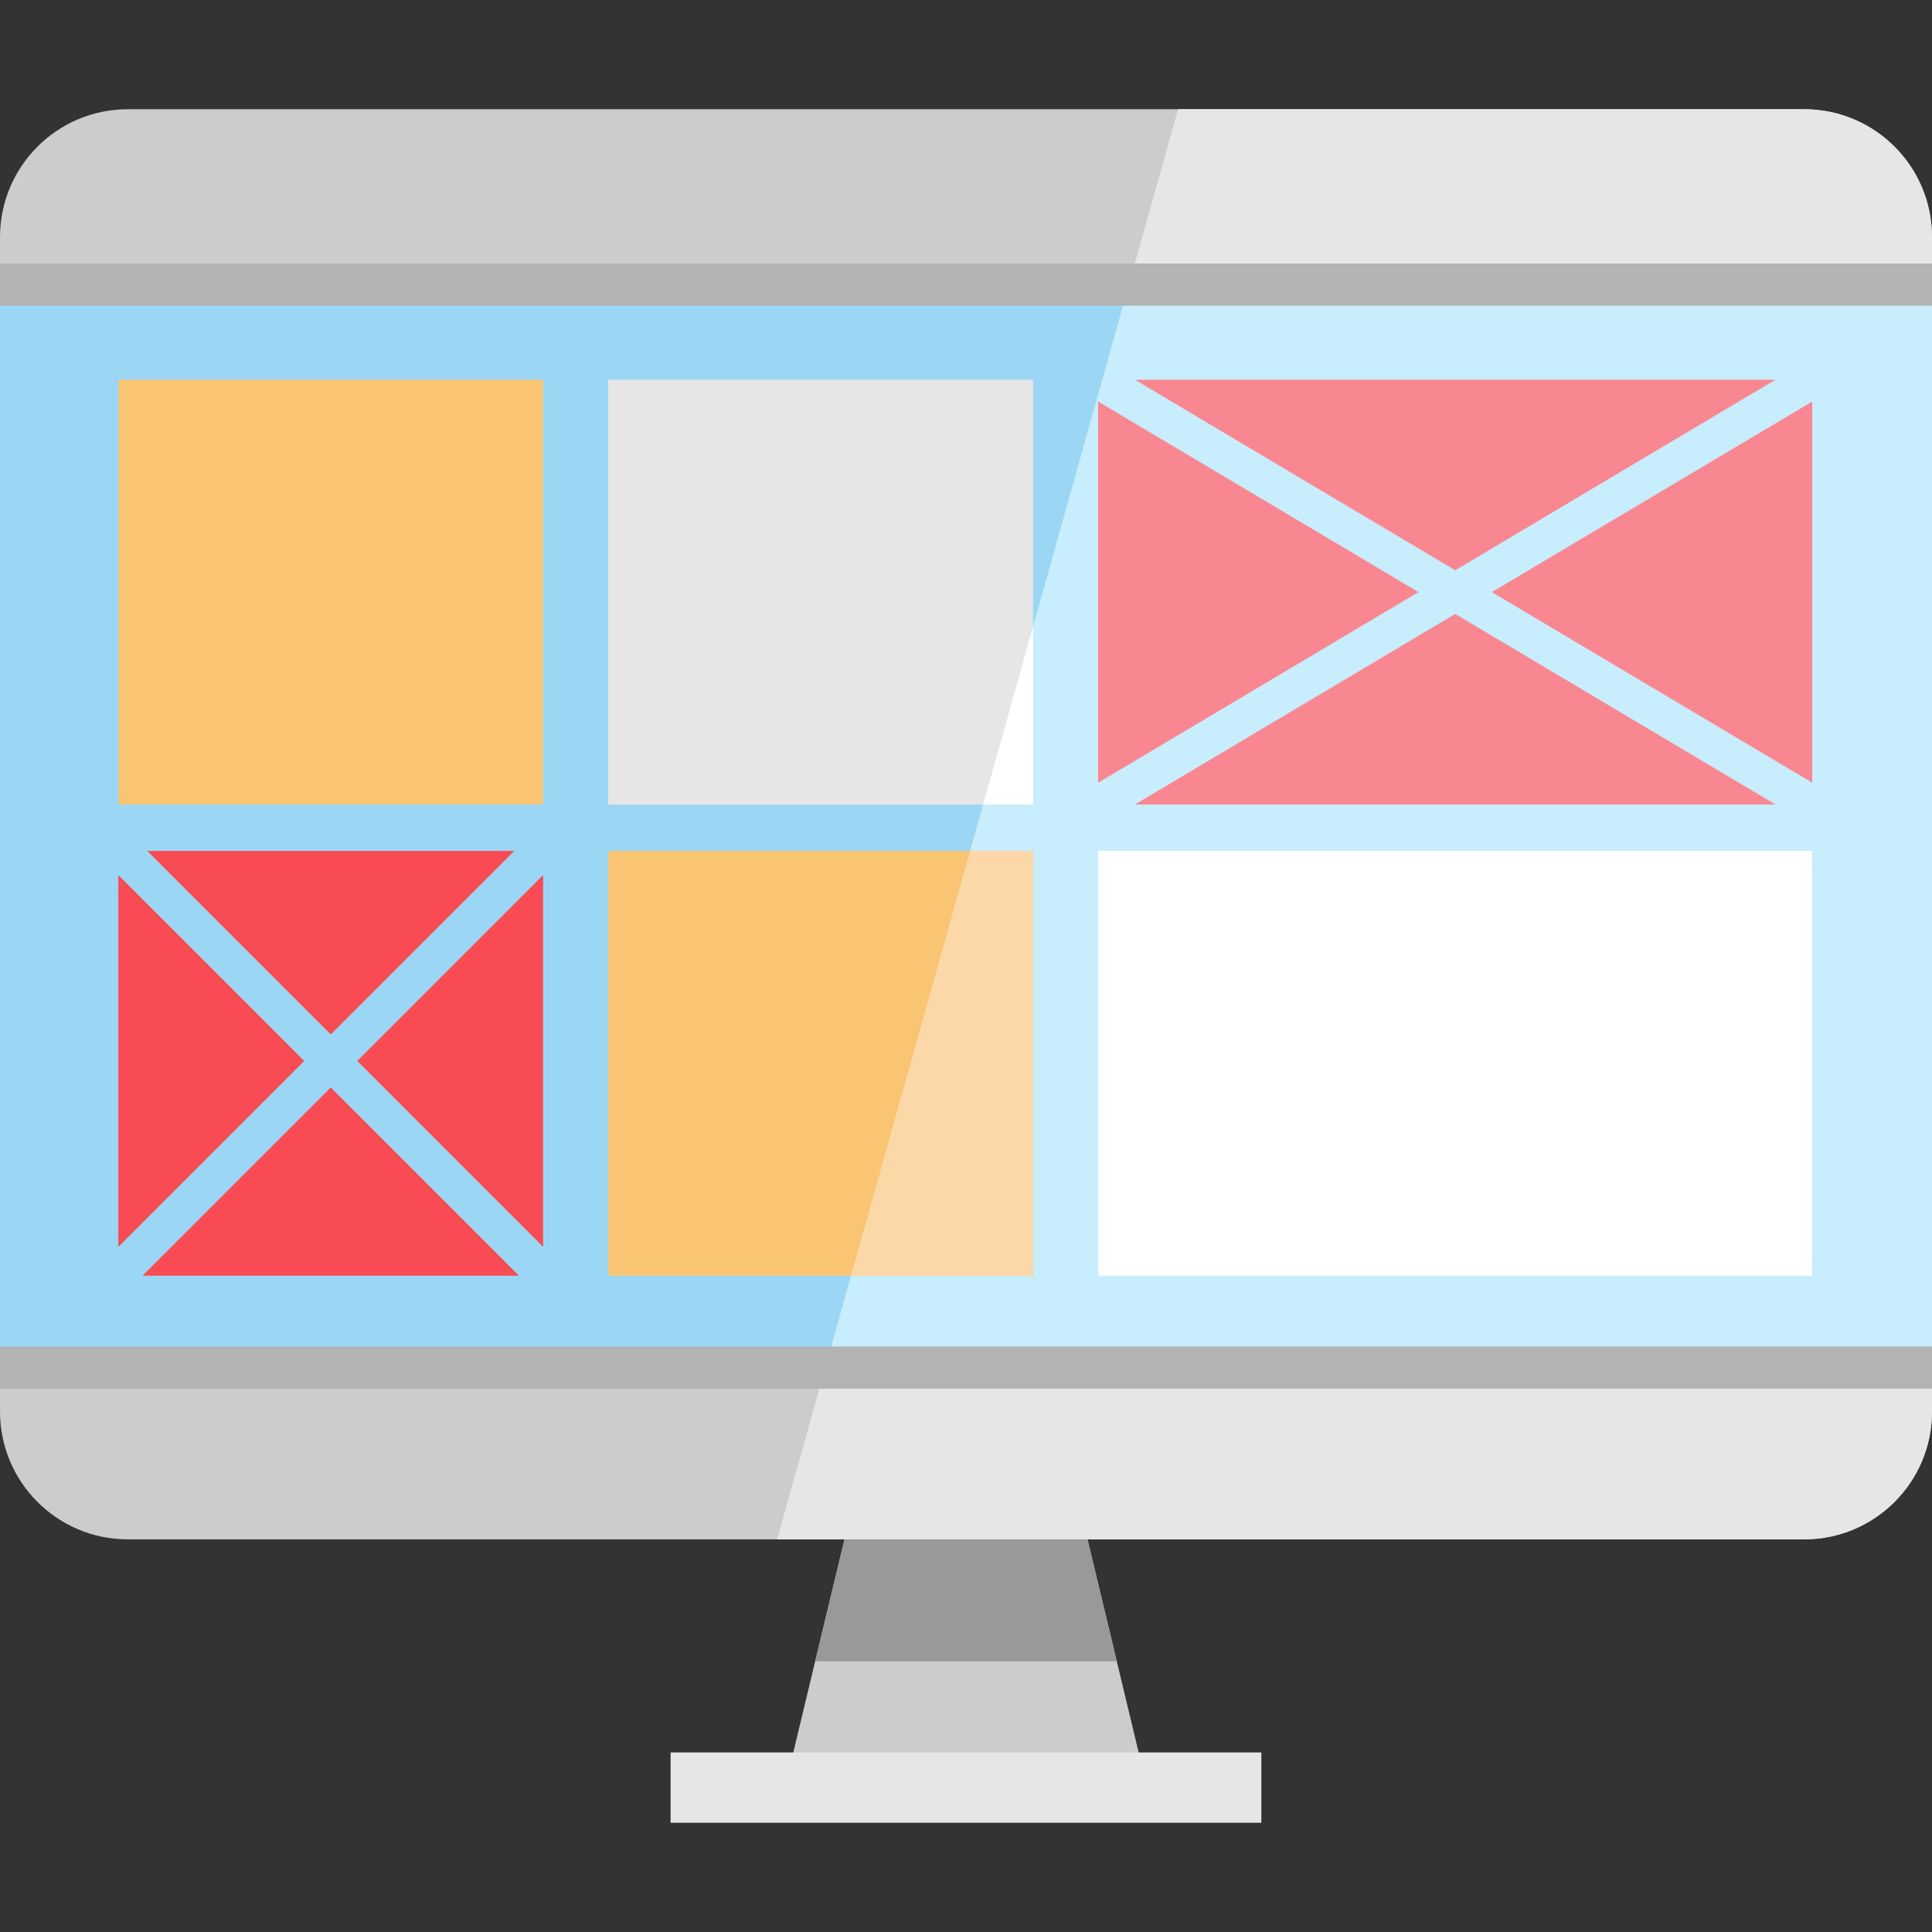 <?xml version="1.0" encoding="iso-8859-1"?>
<!-- Generator: Adobe Illustrator 19.0.0, SVG Export Plug-In . SVG Version: 6.00 Build 0)  -->
<svg version="1.1" id="Layer_1" xmlns="http://www.w3.org/2000/svg" xmlns:xlink="http://www.w3.org/1999/xlink" x="0px" y="0px"
	 viewBox="0 0 512 512" style="enable-background:new 0 0 512 512;" xml:space="preserve">
<rect x="0" y="0" width="512" height="512" fill="#333333" stroke="none"/>
<polygon style="fill:#CCCCCC;" points="303.995,473.732 207.993,473.732 216.031,440.249 223.797,407.946 288.203,407.946 
	295.956,440.249 "/>
<polygon style="fill:#999999;" points="295.956,440.249 216.031,440.249 223.797,407.946 249.925,375.918 288.203,407.946 "/>
<path style="fill:#CCCCCC;" d="M512,62.829v311.238c0,18.711-15.17,33.881-33.881,33.881H33.881C15.17,407.946,0,392.778,0,374.067
	V62.829c0-18.711,15.17-33.881,33.881-33.881h444.239C496.83,28.947,512,44.118,512,62.829z"/>
<path style="fill:#E6E6E6;" d="M512,62.829v311.238c0,18.711-15.17,33.881-33.881,33.881H205.943L312.207,28.948h165.912
	C496.83,28.947,512,44.118,512,62.829z"/>
<rect y="75.427" style="fill:#9BD7F4;" width="512" height="286.042"/>
<polygon style="fill:#C8EDFC;" points="512,75.427 512,361.469 218.976,361.469 299.174,75.427 "/>
<rect x="177.715" y="464.415" style="fill:#E6E6E6;" width="156.557" height="18.636"/>
<g>
	<rect y="69.836" style="fill:#B3B3B3;" width="512" height="11.182"/>
	<rect y="356.835" style="fill:#B3B3B3;" width="512" height="11.182"/>
</g>
<rect x="31.359" y="100.63" style="fill:#F9C573;" width="112.575" height="112.575"/>
<rect x="161.191" y="100.636" style="fill:#E6E6E6;" width="112.575" height="112.575"/>
<rect x="161.191" y="225.499" style="fill:#F9C573;" width="112.575" height="112.575"/>
<rect x="291.024" y="225.499" style="fill:#FFFFFF;" width="189.232" height="112.575"/>
<g>
	<polygon style="fill:#F94B54;" points="143.934,330.421 143.934,231.896 94.672,281.158 	"/>
	<polygon style="fill:#F94B54;" points="136.293,225.499 39.012,225.499 87.653,274.138 	"/>
	<polygon style="fill:#F94B54;" points="31.359,231.896 31.359,330.421 80.62,281.158 	"/>
	<polygon style="fill:#F94B54;" points="37.769,338.073 137.536,338.073 87.653,288.191 	"/>
</g>
<g>
	<polygon style="fill:#F98791;" points="291.024,106.412 291.024,207.422 375.918,156.916 	"/>
	<polygon style="fill:#F98791;" points="470.516,100.636 300.764,100.636 385.646,151.128 	"/>
	<polygon style="fill:#F98791;" points="385.634,162.707 300.739,213.21 470.541,213.21 385.646,162.707 	"/>
	<polygon style="fill:#F98791;" points="480.256,207.422 480.256,106.412 395.362,156.916 	"/>
</g>
<polygon style="fill:#FCD8A9;" points="273.767,225.499 273.767,338.073 225.536,338.073 257.093,225.499 "/>
<polygon style="fill:#FFFFFF;" points="273.767,166.048 273.767,213.21 260.547,213.21 "/>
<g>
</g>
<g>
</g>
<g>
</g>
<g>
</g>
<g>
</g>
<g>
</g>
<g>
</g>
<g>
</g>
<g>
</g>
<g>
</g>
<g>
</g>
<g>
</g>
<g>
</g>
<g>
</g>
<g>
</g>
</svg>
